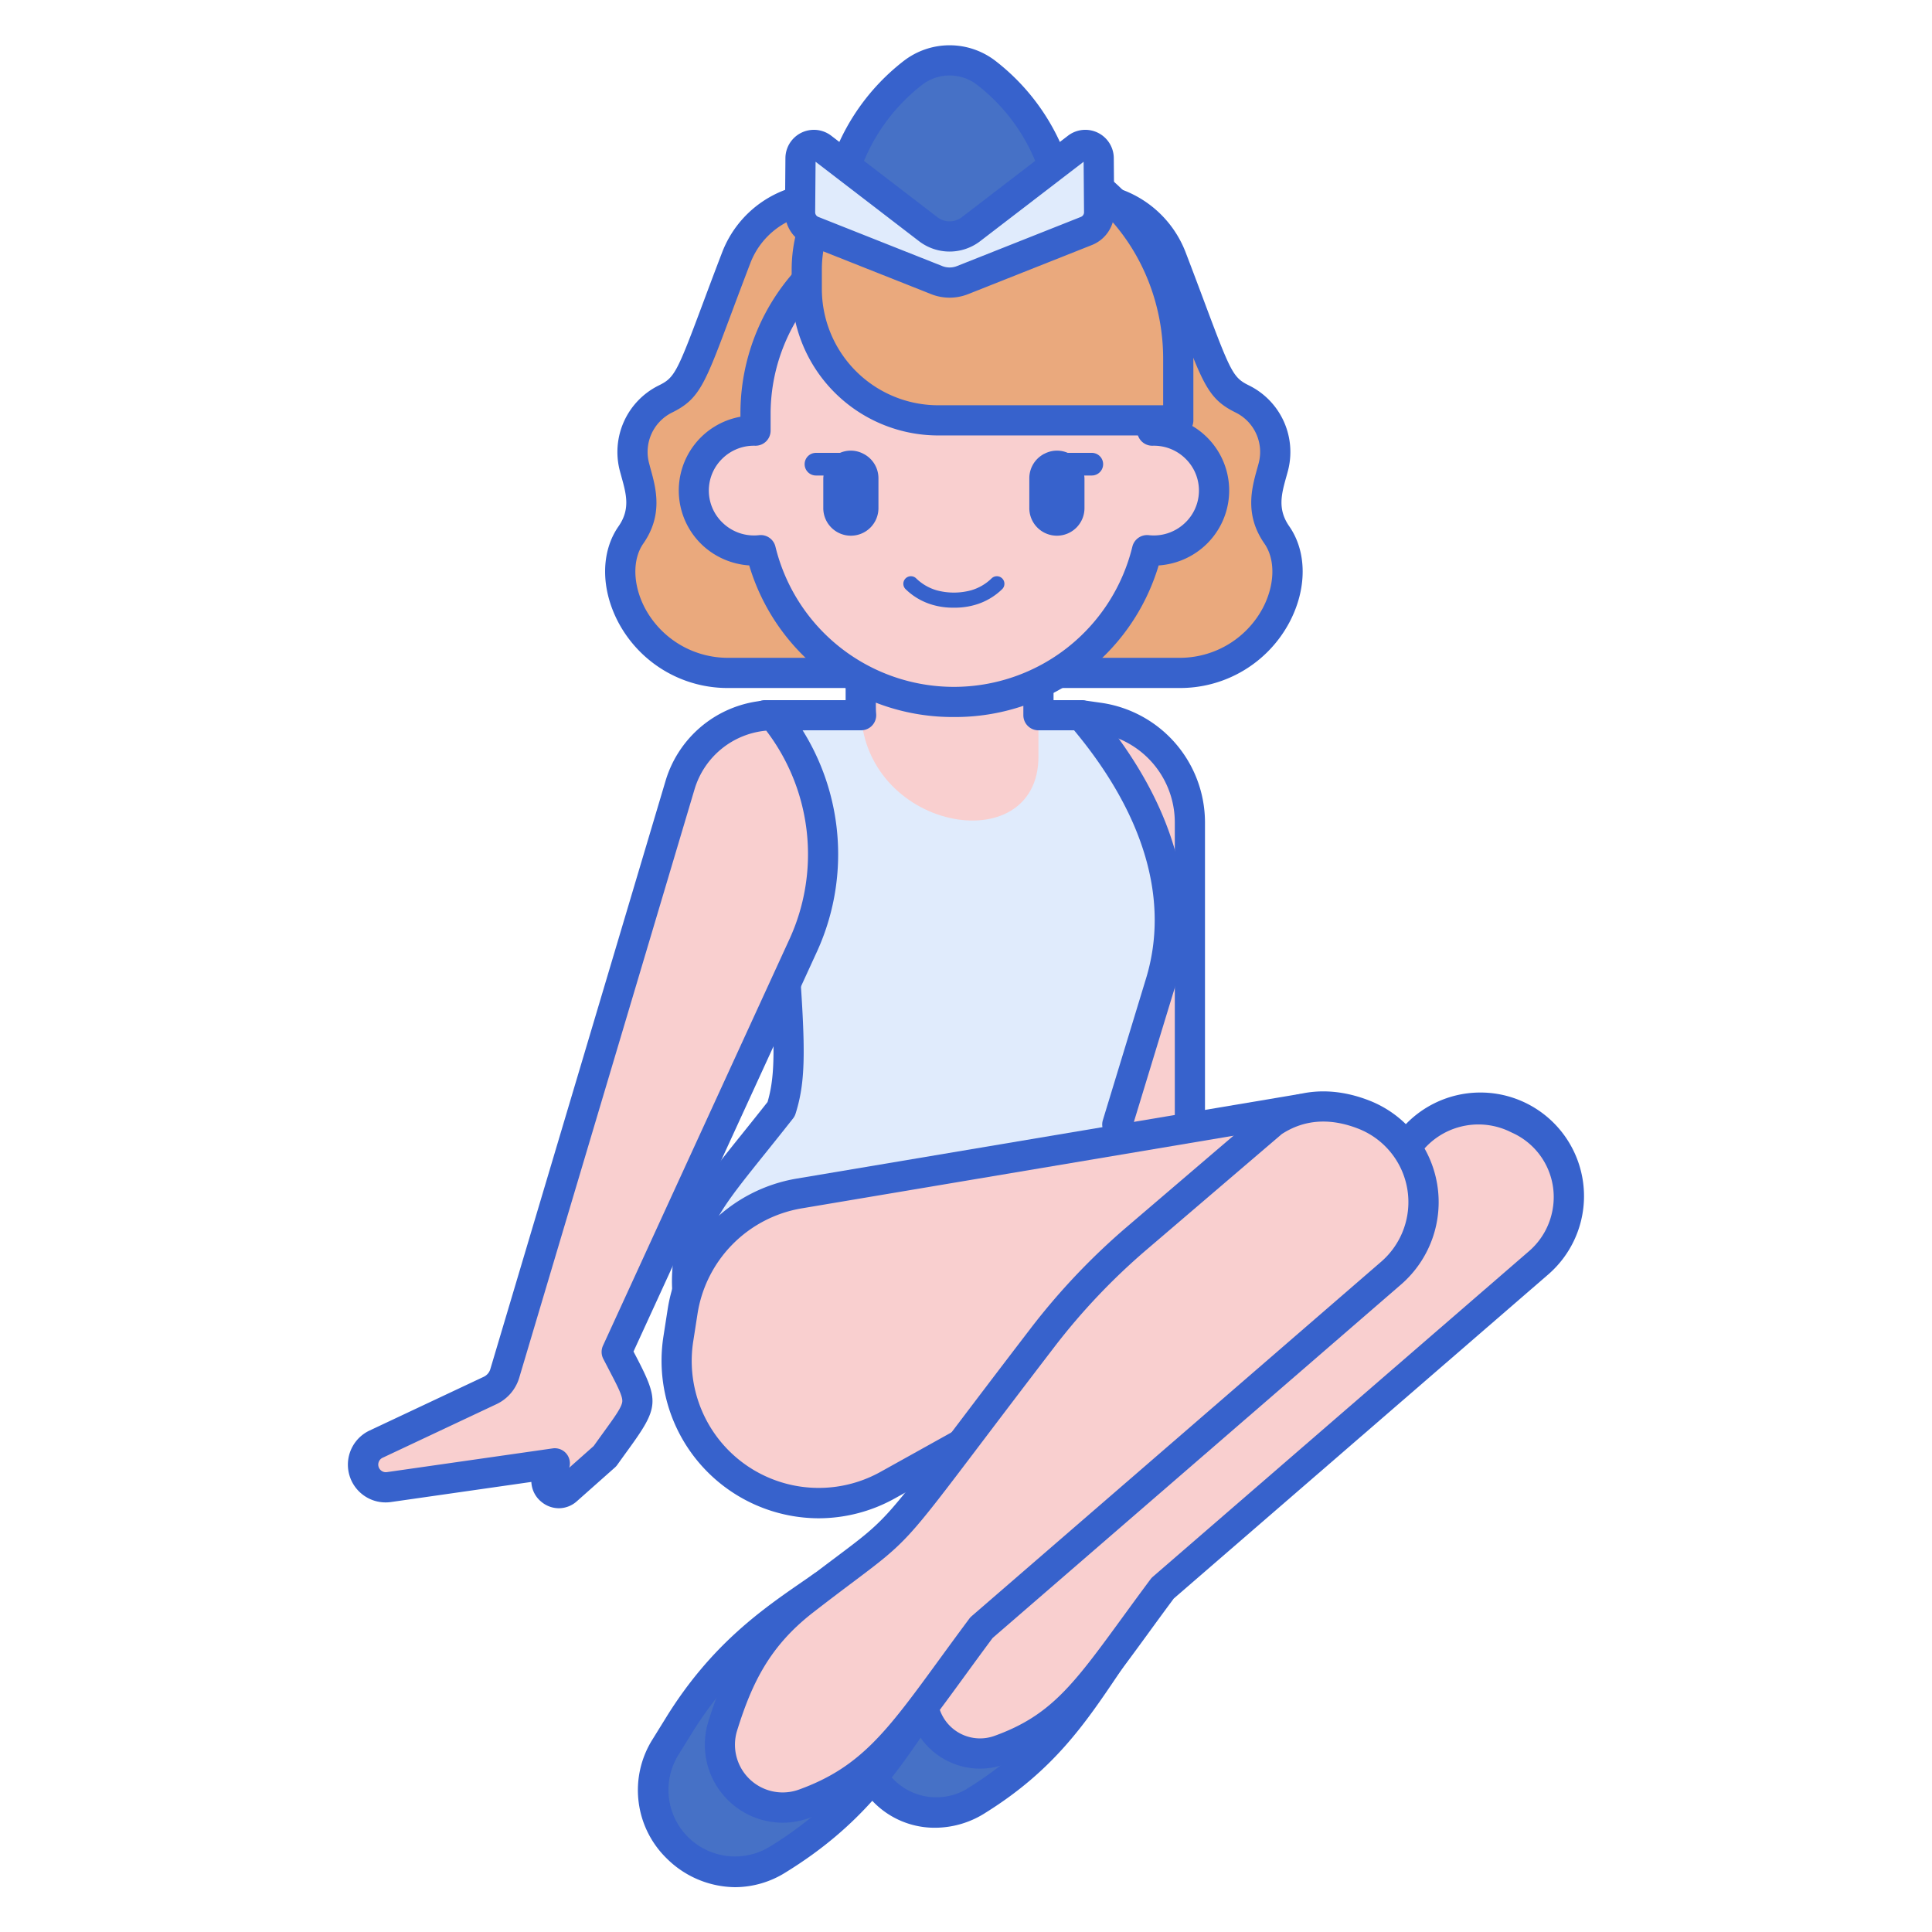 <svg height="512" viewBox="0 0 256 256" width="512" xmlns="http://www.w3.org/2000/svg"><path d="m143.282 94.773.269 79.56h14.116v-65.406a13.954 13.954 0 0 0 -12-13.815z" fill="#f9cfcf"/><path d="m157.667 176.333h-14.116a2 2 0 0 1 -2-1.993l-.269-79.56a2 2 0 0 1 2.281-1.987l2.39.339a16.028 16.028 0 0 1 13.714 15.8v65.406a2 2 0 0 1 -2 1.995zm-12.123-4h10.123v-63.406a12.009 12.009 0 0 0 -10.275-11.834l-.1-.015z" fill="#3762cc"/><path d="m143.282 94.773h-41.9c2.9 39.371 4.132 45.824 2.132 52.193-8.461 10.743-11.477 13.415-12.316 20.3-1.049 8.62 3.45 13.808 5.7 16.8 6.175 8.2 14.1 7.825 22.5 8.529a26.1 26.1 0 0 0 4.253.356l27.449-26.517-3.048-17.427 5.72-18.772c5.621-18.445-9.863-34.462-10.49-35.462z" fill="#e0ebfc"/><path d="m114.051 93.665v-8.488h23.549v15.064c0 14.026-23.549 9.859-23.549-6.576z" fill="#f9cfcf"/><path d="m123.652 194.947a27.926 27.926 0 0 1 -4.5-.369c-.864-.071-1.723-.132-2.576-.192-7.481-.528-15.217-1.073-21.279-9.12l-.453-.594c-2.348-3.068-6.718-8.776-5.638-17.65.776-6.37 3.227-9.423 9.149-16.8 1.006-1.252 2.118-2.639 3.349-4.2 1.314-4.484.914-9.551-.646-29.3-.464-5.872-1.029-13.018-1.676-21.8a2 2 0 0 1 1.994-2.148h10.674c0-.632 0-1.528 0-2.834v-4.763a2 2 0 0 1 2-2h23.55a2 2 0 0 1 2 2v7.6h3.678a2 2 0 0 1 1.659.884c.072.095.2.25.384.465 10.328 12.355 13.911 25.044 10.361 36.7l-5.582 18.307 2.966 16.957a2 2 0 0 1 -.581 1.783l-27.447 26.513a2 2 0 0 1 -1.386.561zm-20.12-98.174c.581 7.8 1.09 14.252 1.515 19.633 1.649 20.88 2.041 25.841.371 31.159a2 2 0 0 1 -.337.638c-1.331 1.691-2.528 3.181-3.6 4.52-5.731 7.139-7.661 9.544-8.3 14.783-.883 7.254 2.563 11.756 4.843 14.734l.472.619c4.966 6.592 11.175 7.03 18.366 7.537.895.063 1.8.126 2.7.2.053.005.105.01.158.019a24.52 24.52 0 0 0 3.135.316l26.089-25.2-2.865-16.381a2 2 0 0 1 .057-.928l5.72-18.772c3.13-10.271-.167-21.639-9.531-32.879h-4.725a2 2 0 0 1 -2-2v-7.6h-19.549v2.764c0 4.006 0 4.015.033 4.5l.014.2a2 2 0 0 1 -2 2.132z" fill="#3762cc"/><path d="m169.187 70.883c-2.348-3.374-1.158-6.379-.461-9.018a7.8 7.8 0 0 0 -4.1-8.99c-3.544-1.746-3.529-3.4-9.411-18.761a12.24 12.24 0 0 0 -11.43-7.862h-34.785a12.242 12.242 0 0 0 -11.43 7.862c-5.87 15.324-5.862 17.012-9.411 18.761a7.8 7.8 0 0 0 -4.1 8.99c.707 2.682 1.877 5.656-.461 9.018-4.2 6.032 1.216 18.278 13.164 18.278h59.256c11.926 0 17.382-12.228 13.169-18.278z" fill="#eaa97d"/><path d="m156.022 91.161h-59.255a16.385 16.385 0 0 1 -14.861-8.75c-2.318-4.435-2.3-9.291.054-12.671 1.579-2.268 1.026-4.26.387-6.564-.075-.27-.148-.536-.218-.8a9.833 9.833 0 0 1 5.146-11.294c2.074-1.021 2.4-1.617 5.762-10.62.734-1.962 1.6-4.289 2.666-7.062a14.321 14.321 0 0 1 13.297-9.148h34.788a14.321 14.321 0 0 1 13.3 9.147c1.061 2.769 1.93 5.093 2.663 7.054 3.37 9.011 3.693 9.608 5.765 10.628a9.832 9.832 0 0 1 5.146 11.295c-.07.265-.144.533-.22.8-.64 2.3-1.192 4.286.389 6.559 2.351 3.38 2.374 8.232.058 12.663a16.393 16.393 0 0 1 -14.867 8.763zm-47.022-62.909a10.3 10.3 0 0 0 -9.562 6.577c-1.057 2.762-1.924 5.079-2.654 7.033-3.411 9.124-4.121 11.023-7.741 12.807a5.82 5.82 0 0 0 -3.043 6.685l.2.752c.715 2.578 1.693 6.107-.959 9.919-1.474 2.121-1.393 5.47.208 8.535a12.453 12.453 0 0 0 11.316 6.6h59.255a12.459 12.459 0 0 0 11.319-6.61c1.6-3.06 1.679-6.406.2-8.526-2.656-3.818-1.676-7.343-.96-9.917.071-.254.142-.5.207-.754a5.821 5.821 0 0 0 -3.046-6.685c-3.619-1.782-4.33-3.683-7.745-12.815-.73-1.953-1.595-4.267-2.651-7.025a10.3 10.3 0 0 0 -9.562-6.577z" fill="#3762cc"/><path d="m152.683 57.058v-2.458a26.168 26.168 0 0 0 -26.283-26.052 26.168 26.168 0 0 0 -26.288 26.052v2.461a7.949 7.949 0 1 0 .694 15.839 26.338 26.338 0 0 0 51.183 0 7.949 7.949 0 1 0 .694-15.839z" fill="#f9cfcf"/><g fill="#3762cc"><path d="m126.394 80.521a9.666 9.666 0 0 1 -2.844-.383 8.494 8.494 0 0 1 -3.562-2.08 1 1 0 0 1 1.42-1.409 6.468 6.468 0 0 0 2.724 1.575 8.762 8.762 0 0 0 4.524 0 6.468 6.468 0 0 0 2.724-1.575 1 1 0 0 1 1.42 1.409 8.484 8.484 0 0 1 -3.562 2.08 9.666 9.666 0 0 1 -2.844.383z"/><path d="m126.4 95.009a28.119 28.119 0 0 1 -27.126-20.089 10.064 10.064 0 0 1 -6.056-2.551 9.934 9.934 0 0 1 4.894-17.149v-.62a28.286 28.286 0 0 1 56.571 0v.623a9.921 9.921 0 0 1 4.9 17.148 10.065 10.065 0 0 1 -6.057 2.552 28.12 28.12 0 0 1 -27.126 20.086zm-25.593-24.109a2 2 0 0 1 1.945 1.542 24.338 24.338 0 0 0 47.29 0 2.011 2.011 0 0 1 2.158-1.531 5.974 5.974 0 0 0 4.7-1.513 5.9 5.9 0 0 0 .184-8.623 5.95 5.95 0 0 0 -4.362-1.713 2 2 0 0 1 -2.041-2v-2.462a24.287 24.287 0 0 0 -48.571 0v2.462a2 2 0 0 1 -.6 1.428 2.021 2.021 0 0 1 -1.441.572 5.965 5.965 0 0 0 -4.363 1.713 5.9 5.9 0 0 0 .186 8.624 5.97 5.97 0 0 0 4.7 1.512c.075-.011.145-.011.215-.011z"/><path d="m144.671 60.007h-3.191a3.574 3.574 0 0 0 -3.082.114 1.444 1.444 0 0 0 -.279.151 3.641 3.641 0 0 0 -1.729 3.095v3.9a3.655 3.655 0 1 0 7.309 0v-3.9a3.568 3.568 0 0 0 -.037-.36h1.009a1.5 1.5 0 0 0 0-3z"/><path d="m114.39 60.121a3.574 3.574 0 0 0 -3.082-.114h-3.19a1.5 1.5 0 0 0 0 3h1.008a3.567 3.567 0 0 0 -.036.36v3.9a3.655 3.655 0 1 0 7.309 0v-3.9a3.629 3.629 0 0 0 -2.009-3.246z"/></g><path d="m156.124 55.7h-31.817a17.411 17.411 0 0 1 -17.407-17.415v-2.574a17.793 17.793 0 0 1 17.793-17.793c19.939 0 31.435 14.447 31.435 29.616z" fill="#eaa97d"/><path d="m156.124 57.7h-31.817a19.432 19.432 0 0 1 -19.407-19.415v-2.574a19.815 19.815 0 0 1 19.792-19.793c21.717 0 33.436 16.289 33.436 31.616v8.166a2 2 0 0 1 -2.004 2zm-31.436-37.782a15.811 15.811 0 0 0 -15.788 15.793v2.574a15.428 15.428 0 0 0 15.407 15.415h29.817v-6.166c0-13.723-10.111-27.616-29.436-27.616z" fill="#3762cc"/><path d="m111.891 22.585-1.624 5.015 15.561 7.241 15.562-7.241-1.624-5.013a26.826 26.826 0 0 0 -9.049-12.906 7.961 7.961 0 0 0 -9.776 0 26.829 26.829 0 0 0 -9.05 12.904z" fill="#4671c6"/><path d="m125.827 36.839a2 2 0 0 1 -.843-.187l-15.561-7.241a2 2 0 0 1 -1.059-2.43l1.624-5.012a28.715 28.715 0 0 1 9.725-13.869 9.953 9.953 0 0 1 12.232 0 28.719 28.719 0 0 1 9.724 13.869l1.624 5.013a2 2 0 0 1 -1.059 2.43l-15.561 7.24a2 2 0 0 1 -.846.187zm-13.113-10.308 13.116 6.1 13.112-6.1-1.079-3.331a24.728 24.728 0 0 0 -8.374-11.944 5.958 5.958 0 0 0 -7.32 0 24.742 24.742 0 0 0 -8.376 11.944z" fill="#3762cc"/><path d="m127.544 37.114 16.418-6.514a2.66 2.66 0 0 0 1.679-2.494l-.058-7.146a1.773 1.773 0 0 0 -2.853-1.392l-14.071 10.8a4.647 4.647 0 0 1 -5.663 0l-14.071-10.8a1.773 1.773 0 0 0 -2.853 1.392l-.058 7.146a2.66 2.66 0 0 0 1.68 2.494l16.421 6.513a4.648 4.648 0 0 0 3.429.001z" fill="#e0ebfc"/><path d="m102.46 94.773a12.869 12.869 0 0 0 -12.333 9.2l-23.245 78.014a3.642 3.642 0 0 1 -1.938 2.255l-15.1 7.108a3 3 0 0 0 -1.094 4.561 3.006 3.006 0 0 0 2.8 1.133l21.959-3.144-.872 1.5a1.621 1.621 0 0 0 2.475 2.025l5.048-4.48c5.439-7.645 5.44-6.265 1.556-13.808l24.746-53.937a28.844 28.844 0 0 0 -4.002-30.427z" fill="#f9cfcf"/><path d="m74.049 199.85a3.631 3.631 0 0 1 -2.3-.84 3.583 3.583 0 0 1 -1.342-2.646l-18.571 2.659a5 5 0 0 1 -2.84-9.482l15.1-7.108a1.645 1.645 0 0 0 .874-1.017l23.24-78.016a14.961 14.961 0 0 1 14.25-10.624 2 2 0 0 1 1.54.724 31.011 31.011 0 0 1 4.279 32.534l-24.337 53.051.314.6c3.122 5.982 3.054 6.8-1.051 12.454-.422.582-.893 1.232-1.415 1.964a2.016 2.016 0 0 1 -.3.337l-5.049 4.48a3.592 3.592 0 0 1 -2.392.93zm27.481-103.036a10.944 10.944 0 0 0 -9.486 7.726l-23.244 78.019a5.649 5.649 0 0 1 -3 3.493l-15.1 7.108a1 1 0 0 0 -.366 1.525 1 1 0 0 0 .938.378l21.957-3.143a2 2 0 0 1 2.2 2.557l3.239-2.874c.477-.669.912-1.268 1.3-1.809 1.511-2.082 2.423-3.34 2.487-4.081.062-.713-.618-2.015-1.744-4.172l-.772-1.486a2 2 0 0 1 -.04-1.749l24.746-53.942a27 27 0 0 0 -3.115-27.55z" fill="#3762cc"/><path d="m134.7 205.392c-5.044 3.524-11.683 7.6-17.465 16.94l-1.636 2.642a9.938 9.938 0 0 0 1.423 12.258c6.12 6.12 13.522.644 12.236 1.436 9.814-6.04 13.752-12.8 18.688-20.03z" fill="#4671c6"/><path d="m123.819 242.186a11.322 11.322 0 0 1 -8.208-3.54 11.891 11.891 0 0 1 -1.708-14.724l1.635-2.643c5.508-8.9 11.716-13.176 16.7-16.614q.675-.465 1.318-.912a2 2 0 0 1 2.559.226l13.246 13.246a2 2 0 0 1 .238 2.542c-.477.7-.944 1.391-1.408 2.08-4.4 6.525-8.551 12.692-17.549 18.317a12.418 12.418 0 0 1 -6.823 2.022zm10.651-34.2c-4.673 3.221-10.478 7.236-15.531 15.4l-1.635 2.642a7.947 7.947 0 0 0 10.73 11.062 1.954 1.954 0 0 1 .179-.124c8.494-5.228 12.462-11.117 16.663-17.353q.246-.363.491-.728z" fill="#3762cc"/><path d="m203.958 167.257a11.433 11.433 0 0 0 3.782-6.884c1.724-11.292-12.791-17.938-20.345-9.675-45.459 49.724-44.64 48.446-44.64 48.446-10.293 7.988-16.522 11.487-19.61 21.413l-.584 1.88a7.642 7.642 0 0 0 9.888 9.456c9.425-3.4 12.408-9.1 21.608-21.447z" fill="#f9cfcf"/><path d="m129.833 234.354a9.653 9.653 0 0 1 -9.182-12.511l.585-1.88c2.851-9.167 8.191-13.21 16.274-19.33 1.254-.949 2.583-1.955 3.987-3.045.644-.631 5.656-5.837 44.422-48.239a13.73 13.73 0 1 1 19.354 19.415l-.006.006-49.736 43.045c-1.277 1.715-2.433 3.3-3.5 4.768-6.619 9.075-10.264 14.074-18.9 17.19a9.682 9.682 0 0 1 -3.298.581zm14.125-33.66.023.03c-1.429 1.109-2.781 2.132-4.057 3.1-7.732 5.855-12.4 9.388-14.869 17.328l-.585 1.881a5.643 5.643 0 0 0 7.3 6.981c7.484-2.7 10.474-6.8 17.026-15.785 1.114-1.528 2.32-3.182 3.658-4.976a1.964 1.964 0 0 1 .294-.317l49.9-43.19a9.435 9.435 0 0 0 3.114-5.673 9.34 9.34 0 0 0 -5.484-10.019 9.606 9.606 0 0 0 -11.408 2c-18.2 19.906-31.2 34.064-38.636 42.082-2.872 3.095-4.379 4.7-5.17 5.524a9.159 9.159 0 0 1 -1.106 1.034z" fill="#3762cc"/><path d="m108.985 210.17c-5.472 3.822-12.72 8.275-19.013 18.44l-1.781 2.877c-6 9.691 5.159 20.884 14.869 14.908 10.688-6.579 14.981-13.952 20.345-21.805z" fill="#4671c6"/><path d="m97.412 250.061a13.019 13.019 0 0 1 -9.093-3.832 12.631 12.631 0 0 1 -1.829-15.794l1.781-2.877c5.977-9.655 12.722-14.3 18.142-18.04q.731-.5 1.426-.988a2 2 0 0 1 2.56.226l14.42 14.42a2 2 0 0 1 .237 2.542q-.778 1.142-1.535 2.268c-4.832 7.172-9.4 13.947-19.413 20.112a12.664 12.664 0 0 1 -6.696 1.963zm11.339-37.3-.068.047c-5.112 3.523-11.475 7.909-17.011 16.851l-1.78 2.877a8.82 8.82 0 0 0 12.12 12.151c9.28-5.712 13.609-12.137 18.192-18.94.205-.305.411-.609.617-.916z" fill="#3762cc"/><path d="m185.271 159.148-12.93-12.183-66.419 11.173a18.826 18.826 0 0 0 -15.48 15.678l-.563 3.63a18.829 18.829 0 0 0 27.757 19.337z" fill="#f9cfcf"/><path d="m108.473 201.181a20.879 20.879 0 0 1 -20.573-24.042l.564-3.629a20.8 20.8 0 0 1 17.124-17.345l66.42-11.173a2.009 2.009 0 0 1 1.7.517l12.93 12.183a2 2 0 0 1 -.4 3.2l-67.635 37.635a20.815 20.815 0 0 1 -10.13 2.654zm63.22-52.079-65.439 11.008a16.8 16.8 0 0 0 -13.835 14.013l-.564 3.629a16.829 16.829 0 0 0 24.809 17.283l65.246-36.306z" fill="#3762cc"/><path d="m180.7 147.689c-4.723-1.841-8.746-1.221-12.053.973l-18.02 15.409a87 87 0 0 0 -12.483 13.167c-23.4 30.519-16.34 22.98-31.628 34.844-6.126 4.756-8.713 10.077-10.755 16.643a8.324 8.324 0 0 0 10.765 10.294c10.272-3.706 13.528-9.939 23.523-23.347l54.323-47.017a12.45 12.45 0 0 0 -3.672-20.966z" fill="#f9cfcf"/><path d="m103.693 241.519a10.338 10.338 0 0 1 -9.838-13.388c2.154-6.924 4.923-12.57 11.439-17.629 2.264-1.756 4.039-3.089 5.5-4.184 6.434-4.83 6.434-4.83 15.928-17.367 2.525-3.334 5.709-7.539 9.843-12.93a88.945 88.945 0 0 1 12.769-13.469l8.956-7.658c6.051-5.176 8.3-7.1 9.316-7.811l-.058-.087c4.089-2.713 8.89-3.117 13.886-1.17a14.45 14.45 0 0 1 4.26 24.336l-54.165 46.879c-1.4 1.878-2.662 3.613-3.833 5.219-7.177 9.843-11.13 15.265-20.485 18.639a10.342 10.342 0 0 1 -3.518.62zm48.236-75.929a85.134 85.134 0 0 0 -12.2 12.864c-4.127 5.384-7.306 9.582-9.827 12.911-9.649 12.74-9.833 12.984-16.716 18.151-1.444 1.085-3.2 2.405-5.445 4.145-5.711 4.433-8.088 9.277-10.072 15.656a6.323 6.323 0 0 0 8.176 7.819c8.2-2.959 11.68-7.73 18.609-17.234 1.215-1.666 2.531-3.47 3.989-5.426a1.977 1.977 0 0 1 .295-.318l54.323-47.016a10.45 10.45 0 0 0 -3.087-17.589c-3.743-1.459-7.149-1.22-10.124.712l-8.968 7.669c-7.193 6.154-8.636 7.388-8.953 7.656z" fill="#3762cc"/><path d="m125.829 39.443a6.65 6.65 0 0 1 -2.451-.469l-16.421-6.513a4.69 4.69 0 0 1 -2.943-4.369l.058-7.148a3.774 3.774 0 0 1 6.072-2.961l14.069 10.8a2.653 2.653 0 0 0 3.228 0l14.071-10.8a3.773 3.773 0 0 1 6.071 2.962l.058 7.146a4.69 4.69 0 0 1 -2.942 4.37l-16.418 6.512a6.652 6.652 0 0 1 -2.452.47zm-17.761-18.01-.054 6.691a.663.663 0 0 0 .418.618l16.421 6.513a2.646 2.646 0 0 0 1.953 0l16.417-6.512a.663.663 0 0 0 .417-.618l-.054-6.691-13.71 10.524a6.657 6.657 0 0 1 -8.1 0z" fill="#3762cc"/></svg>